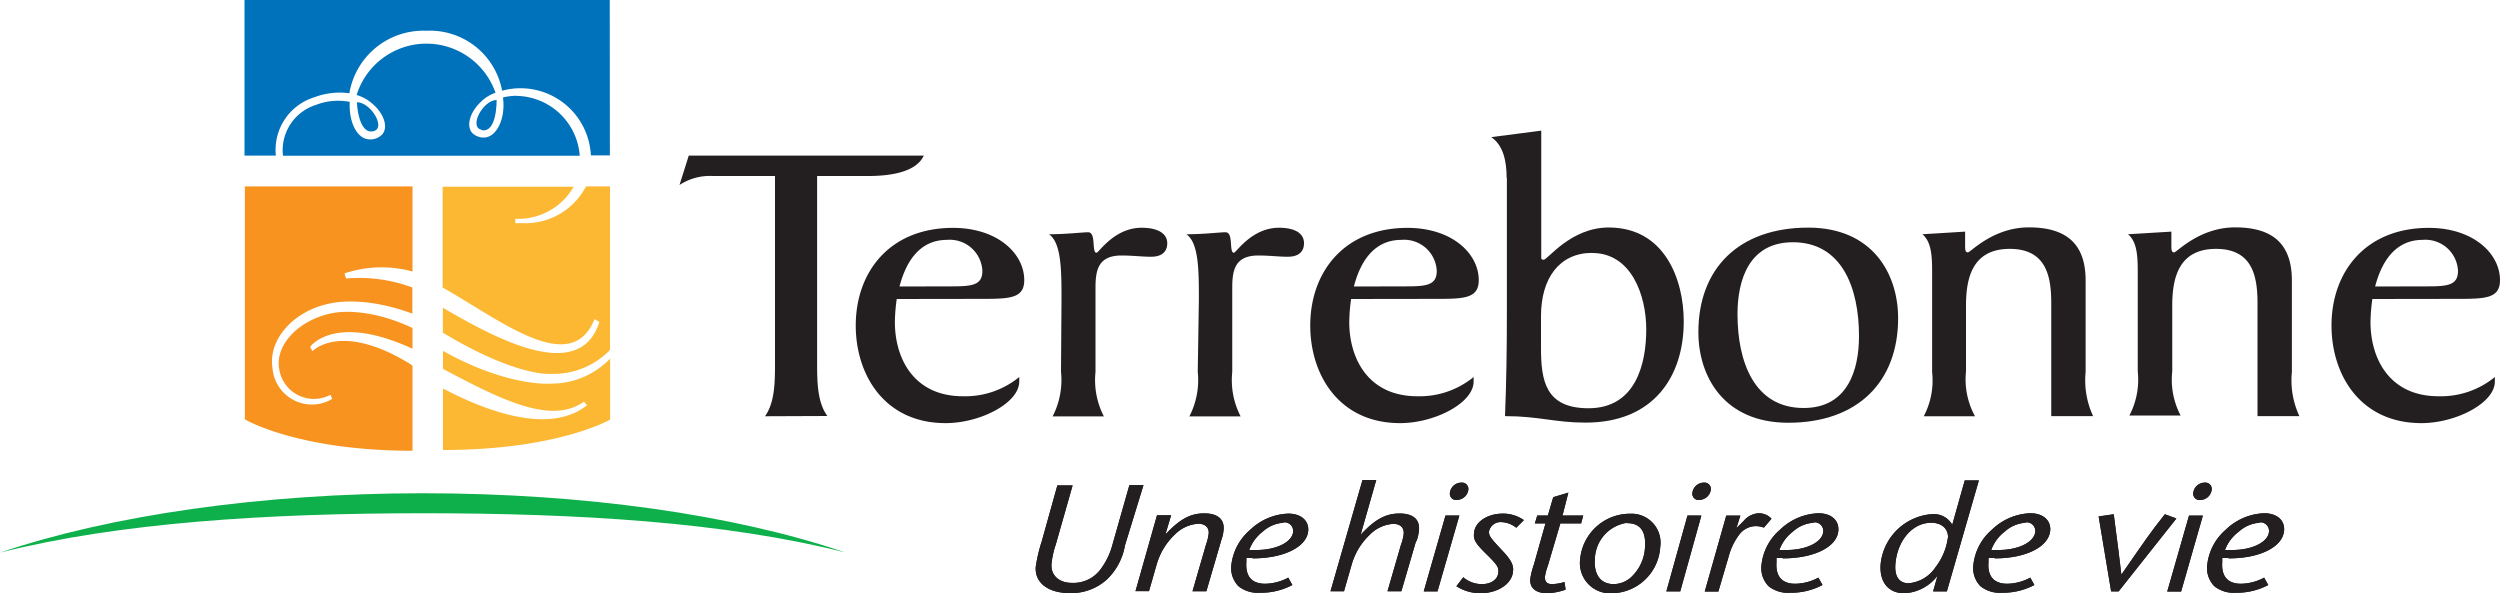 <svg id="Layer_1" data-name="Layer 1" xmlns="http://www.w3.org/2000/svg" viewBox="0 0 200 47.46"><title>logo-color</title><g id="line"><path d="M67.54,44.17c-8.83-3-20.85-4.71-33.72-4.71S8.83,41.22,0,44.21c9.54-2.41,21.45-3.15,33.84-3.15s24.17.71,33.71,3.12" fill="#0db04a"/></g><g id="text"><path d="M90,43.62a4.94,4.94,0,0,1-1.45,2.74,4.27,4.27,0,0,1-2.95,1.09c-1.74,0-2.84-.83-2.74-2.11a12.28,12.28,0,0,1,.47-2l1.26-4.51h1.22l-1.35,4.74a6.85,6.85,0,0,0-.34,1.54c-.07.9.58,1.52,1.63,1.52a2.69,2.69,0,0,0,2.32-1.12A5.68,5.68,0,0,0,89,43.56l1.35-4.75h1.13" fill="#231f20"/><path d="M97.68,43.3l-1.17,4H95.4l1.08-3.73a3.8,3.8,0,0,0,.22-.94c0-.45-.3-.73-.84-.73a2.89,2.89,0,0,0-1.87.86,5.3,5.3,0,0,0-1.44,2.34l-.63,2.19H90.84l1.72-6.07h1.13l-.46,1.54c1.15-1.23,2-1.69,3.11-1.69s1.61.5,1.55,1.29a3.13,3.13,0,0,1-.21.92" fill="#231f20"/><path d="M102.69,41.82a2.71,2.71,0,0,0-1.67.71A3.22,3.22,0,0,0,99.94,44h.58c1.6,0,2.87-.64,2.93-1.47a.69.69,0,0,0-.77-.74m-2.48,2.85h-.49l0,.33c-.08,1.13.43,1.73,1.5,1.73a4,4,0,0,0,1.85-.49l.33.59a5.36,5.36,0,0,1-2.58.62,2.49,2.49,0,0,1-1.73-.52,2.07,2.07,0,0,1-.57-1.72A4.32,4.32,0,0,1,100,42.4a4.64,4.64,0,0,1,3.07-1.31c1,0,1.64.55,1.59,1.36C104.56,43.75,102.72,44.67,100.21,44.67Z" fill="#231f20"/><path d="M113.28,43.3l-1.17,4H111l1.08-3.73a3.5,3.5,0,0,0,.22-.92c0-.46-.29-.74-.84-.74a2.89,2.89,0,0,0-1.87.86,5.3,5.3,0,0,0-1.44,2.34l-.63,2.19h-1.08L109,38.4h1.1l-1.25,4.38c1.15-1.23,2-1.7,3.12-1.7s1.61.51,1.55,1.3a3.15,3.15,0,0,1-.21.92" fill="#231f20"/><path d="M116.53,40a.5.5,0,0,1-.54-.56.93.93,0,0,1,.92-.83.51.51,0,0,1,.56.54.93.93,0,0,1-.94.84M115,47.31H113.9l1.74-6.07h1.11Z" fill="#231f20"/><path d="M121.3,42.22a2,2,0,0,0-1.18-.45.94.94,0,0,0-1,.75c0,.34.05.44,1,1.46.71.73,1,1.22.92,1.73-.07,1-1.23,1.75-2.61,1.75a3.61,3.61,0,0,1-1.92-.56l.55-.72a2.29,2.29,0,0,0,1.49.55c.75,0,1.28-.38,1.32-.95,0-.39,0-.51-.94-1.43s-1.08-1.22-1-1.74c.06-.85,1.07-1.52,2.28-1.52a2.88,2.88,0,0,1,1.7.52" fill="#231f20"/><path d="M126.49,41.87h-1.66l-1,3.38a4.61,4.61,0,0,0-.24.92c0,.36.17.56.57.56a3.72,3.72,0,0,0,1-.17l.09.61a4.84,4.84,0,0,1-1.45.29c-.93,0-1.43-.41-1.38-1.14a6,6,0,0,1,.28-1.12l.94-3.33h-.85l.19-.63h.85l.43-1.47,1.21-.36L125,41.24h1.66" fill="#231f20"/><path d="M130.14,41.83a3,3,0,0,0-2.55,2.9c-.09,1.25.47,2,1.51,2a2.13,2.13,0,0,0,1.33-.5,3.51,3.51,0,0,0,1.17-2.44c.09-1.31-.39-1.94-1.46-1.94M129,47.46a2.42,2.42,0,0,1-2.59-2.72,4,4,0,0,1,4-3.64,2.32,2.32,0,0,1,2.41,2.66A3.94,3.94,0,0,1,129,47.46Z" fill="#231f20"/><path d="M135.93,40a.5.5,0,0,1-.54-.56.93.93,0,0,1,.92-.83.51.51,0,0,1,.56.54.94.94,0,0,1-.94.84m-1.51,7.32h-1.11L135,41.24h1.11Z" fill="#231f20"/><path d="M141.11,42.21a1.92,1.92,0,0,0-.67-.12,1.68,1.68,0,0,0-1.33.72,5,5,0,0,0-.81,1.69l-.83,2.82h-1.09l1.72-6.07h1.13l-.32,1,.57-.56a1.69,1.69,0,0,1,1.24-.63,1.36,1.36,0,0,1,1,.44" fill="#231f20"/><path d="M145.1,41.82a2.71,2.71,0,0,0-1.67.71A3.21,3.21,0,0,0,142.35,44h.58c1.6,0,2.87-.64,2.93-1.47a.69.69,0,0,0-.77-.74m-2.48,2.85h-.49l0,.33c-.08,1.13.43,1.73,1.5,1.73a4,4,0,0,0,1.85-.49l.33.59a5.37,5.37,0,0,1-2.58.62,2.48,2.48,0,0,1-1.73-.52,2.07,2.07,0,0,1-.57-1.72,4.31,4.31,0,0,1,1.49-2.81,4.65,4.65,0,0,1,3.07-1.31c1,0,1.64.55,1.59,1.36C147,43.75,145.13,44.67,142.62,44.67Z" fill="#231f20"/><path d="M154.49,41.82c-1.5,0-2.72,1.44-2.86,3.33-.07,1,.32,1.51,1.07,1.51a2.89,2.89,0,0,0,2.14-1.28,5,5,0,0,0,1-2.42c0-.68-.52-1.14-1.35-1.14m1.26,5.49h-1.1l.35-1.25a3.53,3.53,0,0,1-2.66,1.4c-1.27,0-2-.9-1.89-2.33a4.45,4.45,0,0,1,4.13-4,1.7,1.7,0,0,1,1.6.85l1-3.55h1.13Z" fill="#231f20"/><path d="M162.05,41.82a2.71,2.71,0,0,0-1.67.71A3.21,3.21,0,0,0,159.3,44h.59c1.6,0,2.87-.64,2.93-1.47a.69.69,0,0,0-.77-.74m-2.48,2.85h-.49l0,.33c-.09,1.13.43,1.73,1.5,1.73a4,4,0,0,0,1.84-.49l.33.59a5.38,5.38,0,0,1-2.58.62,2.49,2.49,0,0,1-1.73-.52,2.07,2.07,0,0,1-.57-1.72,4.32,4.32,0,0,1,1.49-2.81,4.64,4.64,0,0,1,3.07-1.31c1,0,1.64.55,1.59,1.36C163.92,43.75,162.08,44.67,159.57,44.67Z" fill="#231f20"/><path d="M169.49,47.31h-.6l-1-6,1.21-.17c.29,2.21.5,3.84.61,4.83,2-2.89,2.34-3.4,3.48-4.83l.92.34" fill="#231f20"/><path d="M176,40a.5.5,0,0,1-.54-.56.93.93,0,0,1,.92-.83.51.51,0,0,1,.56.54A.94.94,0,0,1,176,40m-1.51,7.32h-1.11l1.74-6.07h1.11Z" fill="#231f20"/><path d="M180.78,41.82a2.71,2.71,0,0,0-1.67.71A3.22,3.22,0,0,0,178,44h.59c1.6,0,2.87-.64,2.93-1.47a.69.69,0,0,0-.77-.74m-2.48,2.85h-.49l0,.33c-.08,1.13.43,1.73,1.5,1.73a4,4,0,0,0,1.85-.49l.33.59a5.36,5.36,0,0,1-2.58.62,2.49,2.49,0,0,1-1.73-.52,2.07,2.07,0,0,1-.57-1.72,4.32,4.32,0,0,1,1.49-2.81,4.64,4.64,0,0,1,3.07-1.31c1,0,1.64.55,1.59,1.36C182.64,43.75,180.81,44.67,178.3,44.67Z" fill="#231f20"/><path d="M90,43.62a4.94,4.94,0,0,1-1.45,2.74,4.27,4.27,0,0,1-2.95,1.09c-1.74,0-2.84-.83-2.74-2.11a12.28,12.28,0,0,1,.47-2l1.26-4.51h1.22l-1.35,4.74a6.85,6.85,0,0,0-.34,1.54c-.07.9.58,1.52,1.63,1.52a2.69,2.69,0,0,0,2.32-1.12A5.68,5.68,0,0,0,89,43.56l1.35-4.75h1.13" fill="#231f20"/><path d="M97.68,43.3l-1.17,4H95.4l1.08-3.73a3.8,3.8,0,0,0,.22-.94c0-.45-.3-.73-.84-.73a2.89,2.89,0,0,0-1.87.86,5.3,5.3,0,0,0-1.44,2.34l-.63,2.19H90.84l1.72-6.07h1.13l-.46,1.54c1.15-1.23,2-1.69,3.11-1.69s1.61.5,1.55,1.29a3.13,3.13,0,0,1-.21.92" fill="#231f20"/><path d="M102.69,41.82a2.71,2.71,0,0,0-1.67.71A3.22,3.22,0,0,0,99.94,44h.58c1.6,0,2.87-.64,2.93-1.47a.69.69,0,0,0-.77-.74m-2.48,2.85h-.49l0,.33c-.08,1.13.43,1.73,1.5,1.73a4,4,0,0,0,1.85-.49l.33.59a5.36,5.36,0,0,1-2.58.62,2.49,2.49,0,0,1-1.73-.52,2.07,2.07,0,0,1-.57-1.72A4.32,4.32,0,0,1,100,42.4a4.64,4.64,0,0,1,3.07-1.31c1,0,1.64.55,1.59,1.36C104.56,43.75,102.72,44.67,100.21,44.67Z" fill="#231f20"/><path d="M113.28,43.3l-1.17,4H111l1.08-3.73a3.5,3.5,0,0,0,.22-.92c0-.46-.29-.74-.84-.74a2.89,2.89,0,0,0-1.87.86,5.3,5.3,0,0,0-1.44,2.34l-.63,2.19h-1.08L109,38.4h1.1l-1.25,4.38c1.15-1.23,2-1.7,3.12-1.7s1.61.51,1.55,1.3a3.15,3.15,0,0,1-.21.92" fill="#231f20"/><path d="M116.53,40a.5.5,0,0,1-.54-.56.93.93,0,0,1,.92-.83.51.51,0,0,1,.56.54.93.93,0,0,1-.94.84M115,47.31H113.9l1.74-6.07h1.11Z" fill="#231f20"/><path d="M121.3,42.22a2,2,0,0,0-1.18-.45.94.94,0,0,0-1,.75c0,.34.05.44,1,1.46.71.73,1,1.22.92,1.73-.07,1-1.23,1.75-2.61,1.75a3.61,3.61,0,0,1-1.92-.56l.55-.72a2.29,2.29,0,0,0,1.49.55c.75,0,1.28-.38,1.32-.95,0-.39,0-.51-.94-1.43s-1.08-1.22-1-1.74c.06-.85,1.07-1.52,2.28-1.52a2.88,2.88,0,0,1,1.7.52" fill="#231f20"/><path d="M126.49,41.87h-1.66l-1,3.38a4.61,4.61,0,0,0-.24.92c0,.36.17.56.57.56a3.72,3.72,0,0,0,1-.17l.09.61a4.84,4.84,0,0,1-1.45.29c-.93,0-1.43-.41-1.38-1.14a6,6,0,0,1,.28-1.12l.94-3.33h-.85l.19-.63h.85l.43-1.47,1.21-.36L125,41.24h1.66" fill="#231f20"/><path d="M130.14,41.83a3,3,0,0,0-2.55,2.9c-.09,1.25.47,2,1.51,2a2.13,2.13,0,0,0,1.33-.5,3.51,3.51,0,0,0,1.17-2.44c.09-1.31-.39-1.94-1.46-1.94M129,47.46a2.42,2.42,0,0,1-2.59-2.72,4,4,0,0,1,4-3.64,2.32,2.32,0,0,1,2.41,2.66A3.94,3.94,0,0,1,129,47.46Z" fill="#231f20"/><path d="M135.93,40a.5.5,0,0,1-.54-.56.93.93,0,0,1,.92-.83.51.51,0,0,1,.56.54.94.94,0,0,1-.94.84m-1.51,7.32h-1.11L135,41.24h1.11Z" fill="#231f20"/><path d="M141.11,42.21a1.92,1.92,0,0,0-.67-.12,1.68,1.68,0,0,0-1.33.72,5,5,0,0,0-.81,1.69l-.83,2.82h-1.09l1.72-6.07h1.13l-.32,1,.57-.56a1.69,1.69,0,0,1,1.24-.63,1.36,1.36,0,0,1,1,.44" fill="#231f20"/><path d="M145.1,41.82a2.71,2.71,0,0,0-1.67.71A3.21,3.21,0,0,0,142.35,44h.58c1.6,0,2.87-.64,2.93-1.47a.69.69,0,0,0-.77-.74m-2.48,2.85h-.49l0,.33c-.08,1.13.43,1.73,1.5,1.73a4,4,0,0,0,1.85-.49l.33.59a5.37,5.37,0,0,1-2.58.62,2.48,2.48,0,0,1-1.73-.52,2.07,2.07,0,0,1-.57-1.72,4.31,4.31,0,0,1,1.49-2.81,4.65,4.65,0,0,1,3.07-1.31c1,0,1.64.55,1.59,1.36C147,43.75,145.13,44.67,142.62,44.67Z" fill="#231f20"/><path d="M154.49,41.82c-1.5,0-2.72,1.44-2.86,3.33-.07,1,.32,1.51,1.07,1.51a2.89,2.89,0,0,0,2.14-1.28,5,5,0,0,0,1-2.42c0-.68-.52-1.14-1.35-1.14m1.26,5.49h-1.1l.35-1.25a3.53,3.53,0,0,1-2.66,1.4c-1.27,0-2-.9-1.89-2.33a4.45,4.45,0,0,1,4.13-4,1.7,1.7,0,0,1,1.6.85l1-3.55h1.13Z" fill="#231f20"/><path d="M162.05,41.82a2.71,2.71,0,0,0-1.67.71A3.21,3.21,0,0,0,159.3,44h.59c1.6,0,2.87-.64,2.93-1.47a.69.69,0,0,0-.77-.74m-2.48,2.85h-.49l0,.33c-.09,1.13.43,1.73,1.5,1.73a4,4,0,0,0,1.84-.49l.33.59a5.38,5.38,0,0,1-2.58.62,2.49,2.49,0,0,1-1.73-.52,2.07,2.07,0,0,1-.57-1.72,4.32,4.32,0,0,1,1.49-2.81,4.64,4.64,0,0,1,3.07-1.31c1,0,1.64.55,1.59,1.36C163.92,43.75,162.08,44.67,159.57,44.67Z" fill="#231f20"/><path d="M169.49,47.31h-.6l-1-6,1.21-.17c.29,2.21.5,3.84.61,4.83,2-2.89,2.34-3.4,3.48-4.83l.92.34" fill="#231f20"/><path d="M176,40a.5.5,0,0,1-.54-.56.93.93,0,0,1,.92-.83.51.51,0,0,1,.56.54A.94.94,0,0,1,176,40m-1.51,7.32h-1.11l1.74-6.07h1.11Z" fill="#231f20"/><path d="M180.78,41.82a2.71,2.71,0,0,0-1.67.71A3.22,3.22,0,0,0,178,44h.59c1.6,0,2.87-.64,2.93-1.47a.69.69,0,0,0-.77-.74m-2.48,2.85h-.49l0,.33c-.08,1.13.43,1.73,1.5,1.73a4,4,0,0,0,1.85-.49l.33.59a5.36,5.36,0,0,1-2.58.62,2.49,2.49,0,0,1-1.73-.52,2.07,2.07,0,0,1-.57-1.72,4.32,4.32,0,0,1,1.49-2.81,4.64,4.64,0,0,1,3.07-1.31c1,0,1.64.55,1.59,1.36C182.64,43.75,180.81,44.67,178.3,44.67Z" fill="#231f20"/></g><g id="text2"><path d="M61.2,33.3C62,32.18,62,30.49,62,29V14.08h-5a4.41,4.41,0,0,0-2.64.72l.74-2.35H73.9c-.63,1.4-2.91,1.63-4.43,1.63h-4.1V29c0,1.47,0,3.17.82,4.28" fill="#231f20"/><path d="M75.8,22.91c1.82,0,2.79,0,2.79-1.24a2.61,2.61,0,0,0-2.83-2.48c-2.35,0-3.35,2-3.8,3.73m-.22,1a14,14,0,0,0-.15,1.83c0,3,1.57,5.95,5.44,5.95a6.81,6.81,0,0,0,4.51-1.54v.36c0,1.73-3.13,3.33-5.89,3.33-4.88,0-7.19-3.85-7.19-7.81,0-4.25,2.68-7.81,7.78-7.81,3.57,0,5.7,2.06,5.7,4.18,0,1.5-1.23,1.5-3.54,1.5Z" fill="#231f20"/><path d="M84.92,24c0-2.32,0-4.57-1-5.26,1.38,0,2.68-.16,3.13-.16.67,0,.26,1.64.67,1.64.19,0,1.41-2,3.61-2,1.3,0,2.05.46,2.05,1.24,0,.62-.37,1.08-1.3,1.08-.71,0-1.45-.1-2.35-.1-1.86,0-2.09,1.14-2.09,2.58v6.73a6.32,6.32,0,0,0,.67,3.56h-4.1a6.33,6.33,0,0,0,.67-3.56" fill="#231f20"/><path d="M95.91,24c0-2.32,0-4.57-1-5.26,1.38,0,2.68-.16,3.13-.16.67,0,.26,1.64.67,1.64.19,0,1.41-2,3.61-2,1.3,0,2,.46,2,1.24,0,.62-.37,1.08-1.3,1.08-.71,0-1.45-.1-2.35-.1-1.86,0-2.09,1.14-2.09,2.58v6.73a6.32,6.32,0,0,0,.67,3.56h-4.1a6.33,6.33,0,0,0,.67-3.56" fill="#231f20"/><path d="M112.15,22.91c1.82,0,2.79,0,2.79-1.24a2.61,2.61,0,0,0-2.83-2.48c-2.35,0-3.35,2-3.8,3.73m-.22,1a14,14,0,0,0-.15,1.83c0,3,1.57,5.95,5.44,5.95a6.81,6.81,0,0,0,4.51-1.54v.36c0,1.73-3.13,3.33-5.88,3.33-4.88,0-7.19-3.85-7.19-7.81,0-4.25,2.68-7.81,7.78-7.81,3.57,0,5.7,2.06,5.7,4.18,0,1.5-1.23,1.5-3.54,1.5Z" fill="#231f20"/><path d="M127.38,20.23c-2.61,0-4.1,2-4.1,5.07v2.52c0,2.61.34,4.84,3.8,4.84,3.8,0,4.62-3.59,4.62-6.31s-1.19-6.11-4.32-6.11m-6.85-6c0-1.34-.26-2.61-1.23-3.27l4-.52V20.62c0,.07,0,.16.19.16.33,0,2.16-2.58,5.21-2.58,4.47,0,6,4.15,6,7.51,0,4.38-2.38,8.1-7.86,8.1-2.42,0-3.76-.52-6.44-.52.11-2.71.15-5.46.15-8.2V14.21Z" fill="#231f20"/><path d="M144.29,32.64c3.5,0,4.43-3,4.43-5.75,0-3.82-1.34-7.51-5.29-7.51-3.5,0-4.43,3-4.43,5.75,0,3.82,1.34,7.51,5.29,7.51m-1.23,1.18c-5.14,0-7.19-3.69-7.19-7.25,0-5.06,3.2-8.36,8.79-8.36,5.14,0,7.19,3.69,7.19,7.25C151.85,30.52,148.64,33.82,143.06,33.82Z" fill="#231f20"/><path d="M157.21,18.53v1.14c0,.26,0,.52.22.52s2-2,4.88-2,4.54,1.21,4.54,4.25v7.32a6.8,6.8,0,0,0,.6,3.53H164.1v-9c0-2.09-.34-4.38-3.32-4.38s-3.5,2.32-3.5,4.54v5.26A6.16,6.16,0,0,0,158,33.3h-4.1a6.14,6.14,0,0,0,.67-3.53V22c0-1.34,0-2.61-.78-3.26" fill="#231f20"/><path d="M173.71,18.53v1.14c0,.26,0,.52.22.52s2-2,4.88-2,4.54,1.21,4.54,4.25v7.32a6.8,6.8,0,0,0,.6,3.53H180.6v-9c0-2.09-.34-4.38-3.32-4.38s-3.5,2.32-3.5,4.54v5.26a6.14,6.14,0,0,0,.67,3.53h-4.1a6.16,6.16,0,0,0,.67-3.53V22c0-1.34,0-2.61-.78-3.26" fill="#231f20"/><path d="M193.85,22.91c1.82,0,2.79,0,2.79-1.24a2.61,2.61,0,0,0-2.83-2.48c-2.34,0-3.35,2-3.8,3.73m-.22,1a14,14,0,0,0-.15,1.83c0,3,1.56,5.95,5.44,5.95a6.81,6.81,0,0,0,4.51-1.54v.36c0,1.73-3.13,3.33-5.88,3.33-4.88,0-7.19-3.85-7.19-7.81,0-4.25,2.68-7.81,7.78-7.81,3.57,0,5.7,2.06,5.7,4.18,0,1.5-1.23,1.5-3.54,1.5Z" fill="#231f20"/></g><g id="shield-right"><path d="M47.57,25.53l.38.23c-1.58,5-8.33,1.3-12.52-1.14v2l.16.09c5.82,3.48,8.5,3.2,8.5,3.2A6.31,6.31,0,0,0,48.8,28l0-13.09H46.88a5.46,5.46,0,0,1-5.14,2.94,4.75,4.75,0,0,1-.52,0l0-.35a5.08,5.08,0,0,0,4.67-2.56H35.41V23c4.68,2.65,10.3,7.21,12.16,2.51" fill="#fcb833"/><path d="M48.81,33.57S44.62,36,35.44,36l0-2.51V31.08c4.5,2.36,8.89,3.43,11.52,1.34l-.24-.29C44.11,34,40.12,32,35.44,29.51V28.07c5.23,2.93,8.65,2.62,8.65,2.62a6.52,6.52,0,0,0,4.72-2v3.63" fill="#fcb833"/></g><g id="shield-left"><path d="M33,34.79V29.27a1.72,1.72,0,0,0-.38-.27c-5.45-3.26-7.63-.9-7.63-.9l-.18-.35S26.72,25,33,27.9V26.24c-3.8-1.79-6.36-1.2-6.36-1.2-2.73.52-4.63,2.54-4.31,4.44a2.81,2.81,0,0,0,4.11,2.1l.14.33a3.16,3.16,0,0,1-4.78-2.46c-.37-2.25,1.66-4.61,4.64-5.18,0,0,2.53-.67,6.55.82V23a12.23,12.23,0,0,0-5.31-.72l-.12-.41A9.37,9.37,0,0,1,33,21.72V14.91H19.59V33.55S23.8,36.06,33,36.06" fill="#f7931e"/></g><g id="shield-top"><path d="M29.9,10.49c1-.28-.27-2.33-1.35-2.31,0,0,.1,2.64,1.35,2.31" fill="#0071bb"/><path d="M38.52,10.41C39.78,10.67,39.73,8,39.73,8c-1.08,0-2.25,2.16-1.21,2.38" fill="#0071bb"/><path d="M41.25,7.66a5.74,5.74,0,0,0-1,.13h0V7.9c.18,1.58-.49,3-1.45,3.1a1.33,1.33,0,0,1-1-.34l0,0c-.53-.54-.23-1.67.67-2.51a3.06,3.06,0,0,1,1.17-.73l0,0v0a5.85,5.85,0,0,0-11.11.18,3.27,3.27,0,0,1,1.24.68c.95.79,1.31,1.9.81,2.47l0,0a1.3,1.3,0,0,1-1,.4c-1,0-1.69-1.36-1.6-3h0a4.89,4.89,0,0,0-2.7.24,3.8,3.8,0,0,0-2.64,4.07H46.38a5.16,5.16,0,0,0-5.12-4.79" fill="#0071bb"/><path d="M48.78,0H19.56V12.45h2.51a4.4,4.4,0,0,1,3.08-4.67,5.76,5.76,0,0,1,2.8-.32h0a6,6,0,0,1,6.15-5,5.88,5.88,0,0,1,6.07,4.8l0,0a5.38,5.38,0,0,1,1.49-.2,5.64,5.64,0,0,1,5.61,5.37h1.52" fill="#0071bb"/></g></svg>